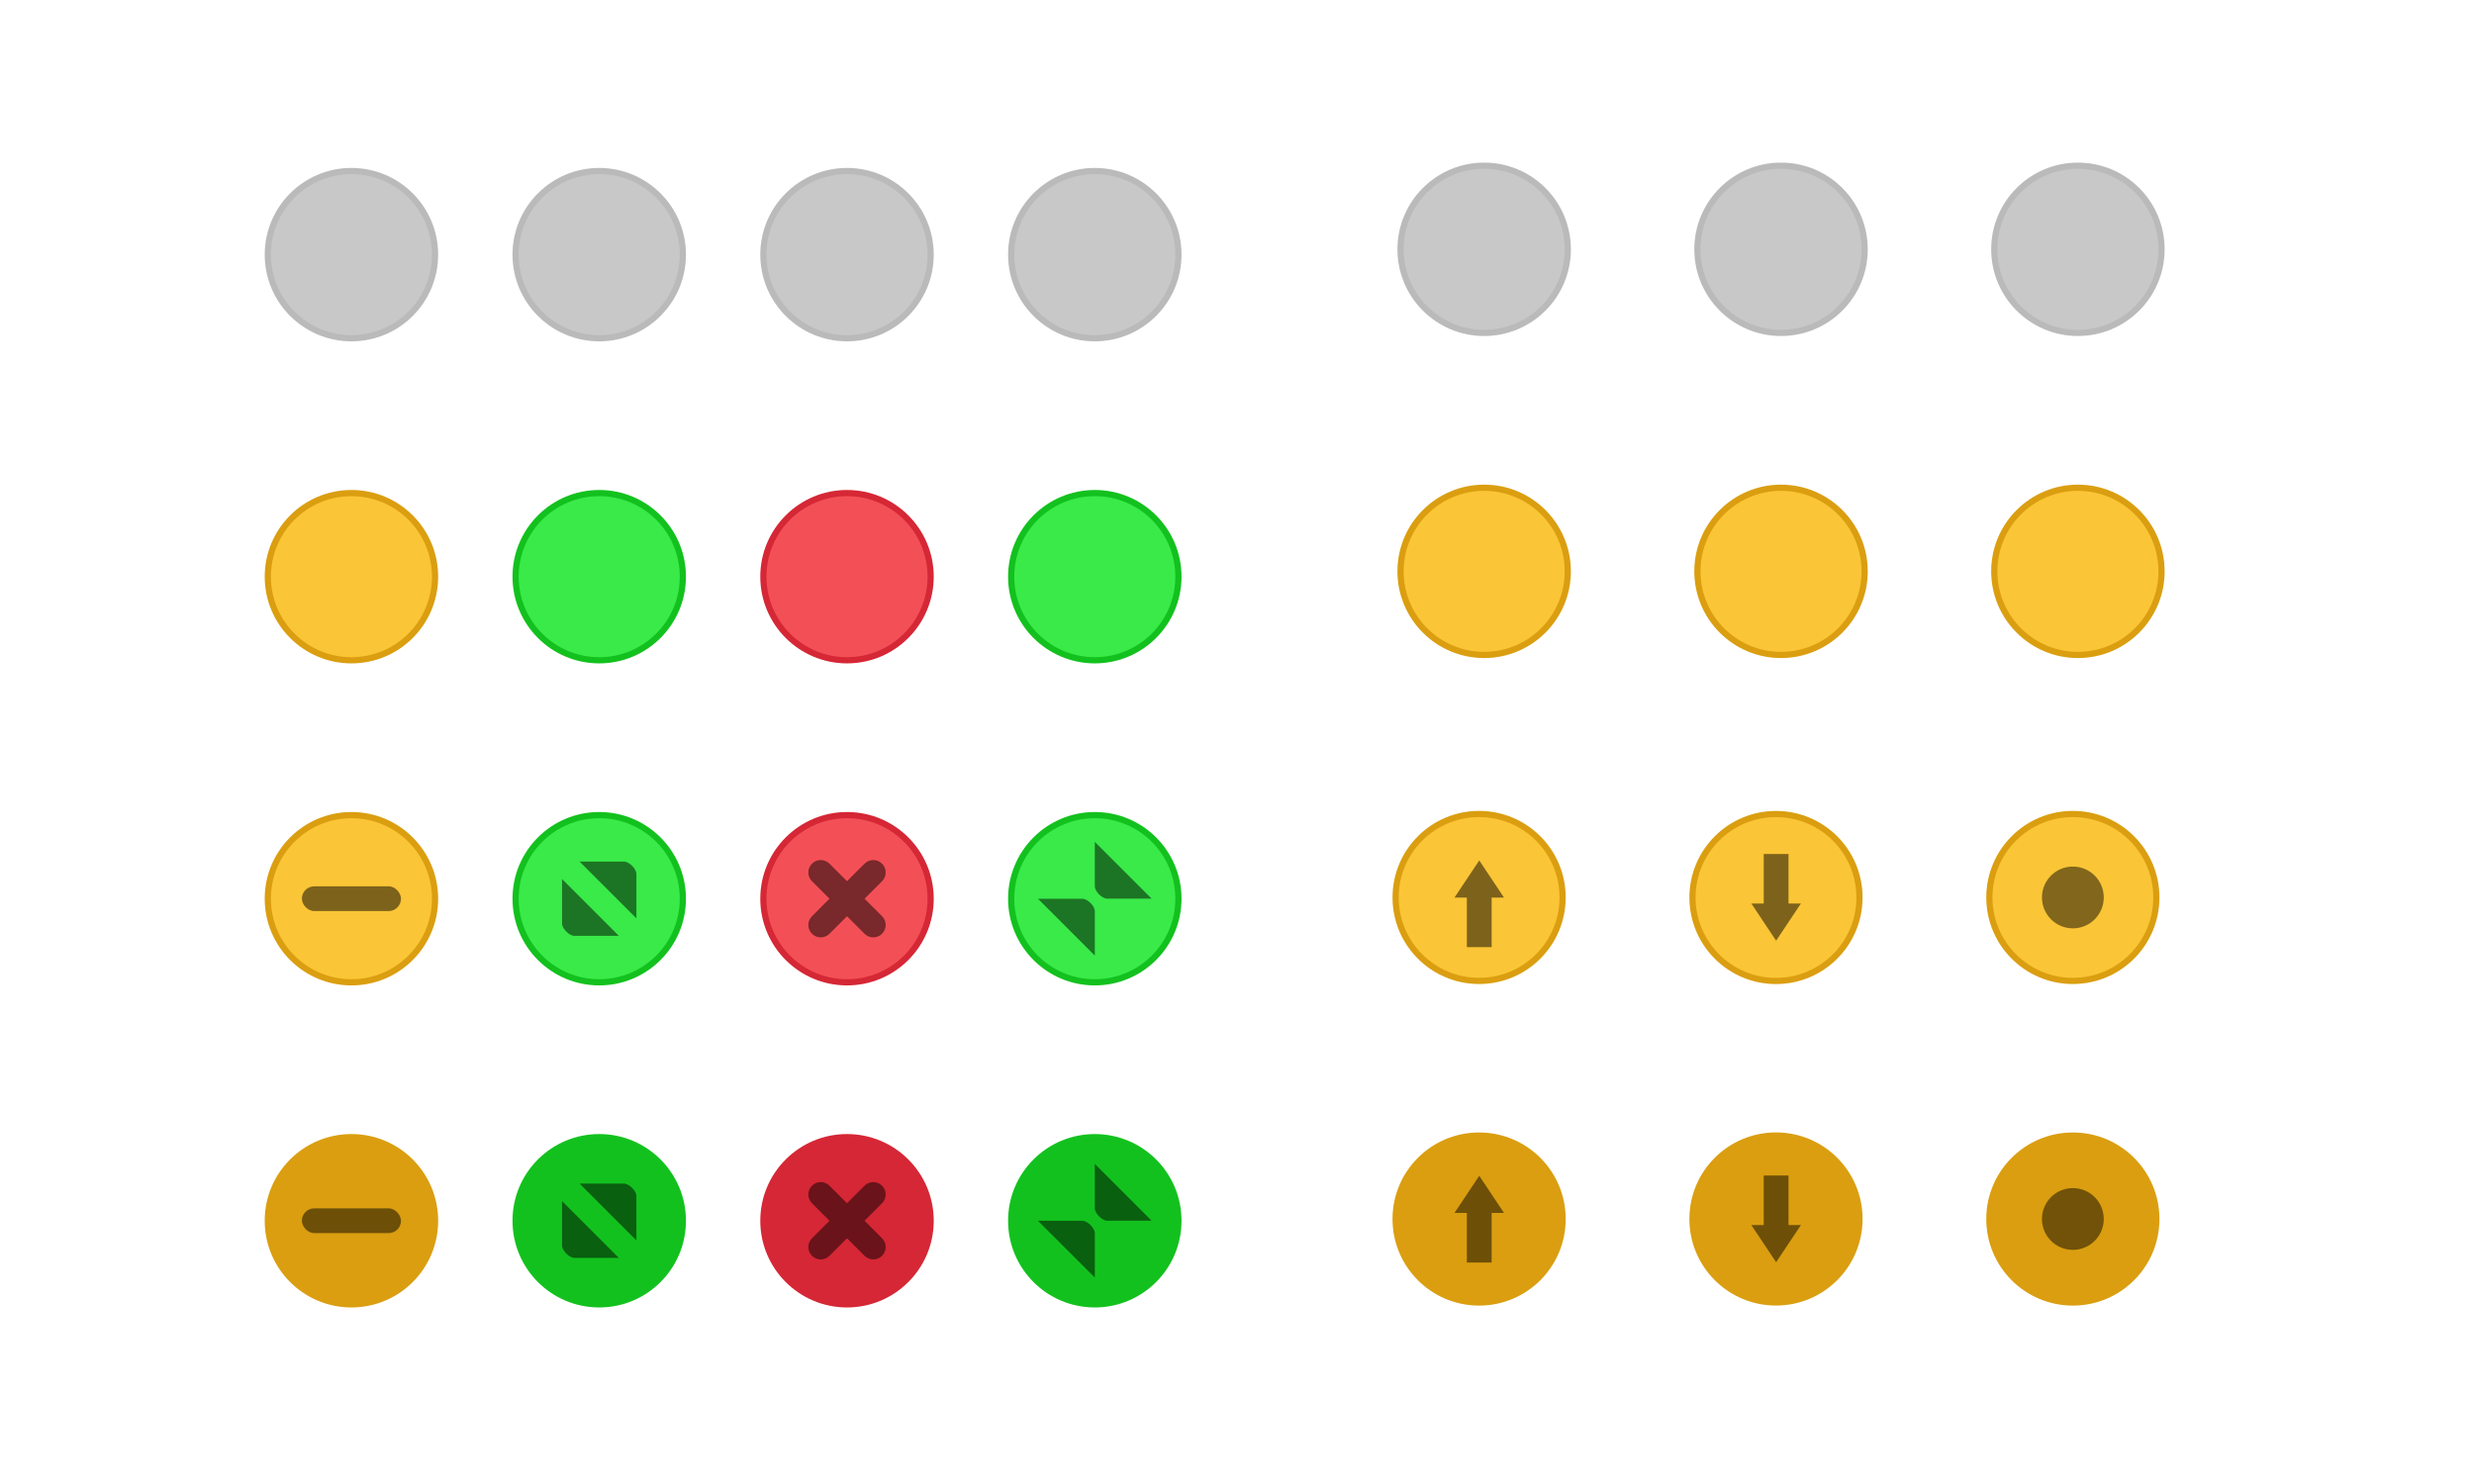<svg xmlns="http://www.w3.org/2000/svg" xmlns:svg="http://www.w3.org/2000/svg" id="svg1795" width="200" height="120" version="1.1" viewBox="0 0 52.917 31.75"><g id="layer1" transform="translate(0,-265.25)"><g id="close" display="inline" transform="matrix(0.265,0,0,0.265,-61.648,339.767)"><rect id="rect1569" width="16" height="16" x="293" y="-242.638" fill="#000" fill-opacity="1" stroke="none" stroke-dasharray="none" stroke-linejoin="miter" stroke-miterlimit="4" stroke-opacity="1" stroke-width=".474" opacity="0" paint-order="markers stroke fill" ry="0"/><g id="titlebutton-close-1" transform="translate(294,-241.638)"><g id="g6" transform="translate(-5,-1033.362)"><path id="path2" fill="#d52735" fill-opacity="1" fill-rule="evenodd" stroke="none" d="m 12,1047.362 c 3.866,0 7,-3.134 7,-7 0,-3.866 -3.134,-7 -7,-7 -3.866,0 -7,3.134 -7,7 0,3.866 3.134,7 7,7"/><path id="path4" fill="#f25056" fill-opacity="1" fill-rule="evenodd" stroke="none" d="m 12,1046.862 c 3.59,0 6.5,-2.91 6.5,-6.5 0,-3.59 -2.91,-6.5 -6.5,-6.5 -3.59,0 -6.5,2.91 -6.5,6.5 0,3.59 2.91,6.5 6.5,6.5"/></g></g></g><g id="maximize_unfocused" display="inline" transform="matrix(0.265,0,0,0.265,-61.648,339.767)"><rect id="rect1559" width="16" height="16" x="273" y="-268.638" fill="#000" fill-opacity="1" stroke="none" stroke-dasharray="none" stroke-linejoin="miter" stroke-miterlimit="4" stroke-opacity="1" stroke-width=".474" opacity="0" paint-order="markers stroke fill" ry="0"/><g id="titlebutton-maximize-backdrop-1" transform="translate(274,-267.638)"><g id="g6-5" transform="translate(-5,-1033.362)"><path id="path2-3" fill="#bababa" fill-opacity="1" fill-rule="evenodd" stroke="none" d="m 12,1047.362 c 3.866,0 7,-3.134 7,-7 0,-3.866 -3.134,-7 -7,-7 -3.866,0 -7,3.134 -7,7 0,3.866 3.134,7 7,7"/><path id="path4-5" fill="#c8c8c8" fill-opacity="1" fill-rule="evenodd" stroke="none" d="m 12,1046.862 c 3.59,0 6.5,-2.91 6.5,-6.5 0,-3.59 -2.91,-6.5 -6.5,-6.5 -3.59,0 -6.5,2.91 -6.5,6.5 0,3.59 2.91,6.5 6.5,6.5" opacity="1"/></g></g></g><g id="maximize" display="inline" transform="matrix(0.265,0,0,0.265,-61.648,339.767)"><rect id="rect1567" width="16" height="16" x="273" y="-242.638" fill="#000" fill-opacity="1" stroke="none" stroke-dasharray="none" stroke-linejoin="miter" stroke-miterlimit="4" stroke-opacity="1" stroke-width=".474" opacity="0" paint-order="markers stroke fill" ry="0"/><g id="titlebutton-maximize-1" transform="translate(274,-241.638)"><g id="g6-1" transform="translate(-5,-1033.362)"><path id="path2-2" fill="#13c11e" fill-opacity="1" fill-rule="evenodd" stroke="none" d="m 12,1047.362 c 3.866,0 7,-3.134 7,-7 0,-3.866 -3.134,-7 -7,-7 -3.866,0 -7,3.134 -7,7 0,3.866 3.134,7 7,7"/><path id="path4-70" fill="#39ea49" fill-opacity="1" fill-rule="evenodd" stroke="none" d="m 12,1046.862 c 3.59,0 6.5,-2.91 6.5,-6.5 0,-3.59 -2.91,-6.5 -6.5,-6.5 -3.59,0 -6.5,2.91 -6.5,6.5 0,3.59 2.91,6.5 6.5,6.5" opacity="1"/></g></g></g><g id="minimize_unfocused" display="inline" transform="matrix(0.265,0,0,0.265,-61.648,339.767)"><rect id="rect1557" width="16" height="16" x="253" y="-268.638" fill="#000" fill-opacity="1" stroke="none" stroke-dasharray="none" stroke-linejoin="miter" stroke-miterlimit="4" stroke-opacity="1" stroke-width=".474" opacity="0" paint-order="markers stroke fill" ry="0"/><g id="titlebutton-minimize-backdrop-1" transform="translate(254,-267.638)"><g id="g6-6" transform="translate(-5,-1033.362)"><path id="path2-26" fill="#bababa" fill-opacity="1" fill-rule="evenodd" stroke="none" d="m 12,1047.362 c 3.866,0 7,-3.134 7,-7 0,-3.866 -3.134,-7 -7,-7 -3.866,0 -7,3.134 -7,7 0,3.866 3.134,7 7,7"/><path id="path4-1" fill="#c8c8c8" fill-opacity="1" fill-rule="evenodd" stroke="none" d="m 12,1046.862 c 3.59,0 6.5,-2.91 6.5,-6.5 0,-3.59 -2.91,-6.5 -6.5,-6.5 -3.59,0 -6.5,2.91 -6.5,6.5 0,3.59 2.91,6.5 6.5,6.5" opacity="1"/></g></g></g><g id="minimize" display="inline" transform="matrix(0.265,0,0,0.265,-61.648,339.767)"><rect id="rect1565" width="16" height="16" x="253" y="-242.638" fill="#000" fill-opacity="1" stroke="none" stroke-dasharray="none" stroke-linejoin="miter" stroke-miterlimit="4" stroke-opacity="1" stroke-width=".474" opacity="0" paint-order="markers stroke fill" ry="0"/><g id="titlebutton-minimize-1" transform="translate(254,-241.638)"><g id="g6-2" transform="translate(-5,-1033.362)"><path id="path2-37" fill="#da9e10" fill-opacity="1" fill-rule="evenodd" stroke="none" d="m 12,1047.362 c 3.866,0 7,-3.134 7,-7 0,-3.866 -3.134,-7 -7,-7 -3.866,0 -7,3.134 -7,7 0,3.866 3.134,7 7,7"/><path id="path4-59" fill="#fac536" fill-opacity="1" fill-rule="evenodd" stroke="none" d="m 12,1046.862 c 3.59,0 6.5,-2.91 6.5,-6.5 0,-3.59 -2.91,-6.5 -6.5,-6.5 -3.59,0 -6.5,2.91 -6.5,6.5 0,3.59 2.91,6.5 6.5,6.5" opacity="1"/></g></g></g><g id="close_unfocused" display="inline" transform="matrix(0.265,0,0,0.265,-61.648,339.767)"><rect id="rect1561" width="16" height="16" x="293" y="-268.638" fill="#000" fill-opacity="1" stroke="none" stroke-dasharray="none" stroke-linejoin="miter" stroke-miterlimit="4" stroke-opacity="1" stroke-width=".474" opacity="0" paint-order="markers stroke fill" ry="0"/><g id="titlebutton-close-backdrop-1" transform="translate(294,-267.638)"><g id="g6-97" transform="translate(-5,-1033.362)"><path id="path2-361" fill="#bababa" fill-opacity="1" fill-rule="evenodd" stroke="none" d="m 12,1047.362 c 3.866,0 7,-3.134 7,-7 0,-3.866 -3.134,-7 -7,-7 -3.866,0 -7,3.134 -7,7 0,3.866 3.134,7 7,7"/><path id="path4-2" fill="#c8c8c8" fill-opacity="1" fill-rule="evenodd" stroke="none" d="m 12,1046.862 c 3.59,0 6.5,-2.91 6.5,-6.5 0,-3.59 -2.91,-6.5 -6.5,-6.5 -3.59,0 -6.5,2.91 -6.5,6.5 0,3.59 2.91,6.5 6.5,6.5" opacity="1"/></g></g></g><g id="unmaximize_unfocused" display="inline" transform="matrix(0.265,0,0,0.265,-61.648,339.767)"><rect id="rect1563" width="16" height="16" x="313" y="-268.638" fill="#000" fill-opacity="1" stroke="none" stroke-dasharray="none" stroke-linejoin="miter" stroke-miterlimit="4" stroke-opacity="1" stroke-width=".474" opacity="0" paint-order="markers stroke fill" ry="0"/><g id="titlebutton-restore-backdrop-1" transform="translate(314,-267.638)"><g id="g985" transform="translate(-5,-1033.362)"><path id="path981" fill="#bababa" fill-opacity="1" fill-rule="evenodd" stroke="none" d="m 12,1047.362 c 3.866,0 7,-3.134 7,-7 0,-3.866 -3.134,-7 -7,-7 -3.866,0 -7,3.134 -7,7 0,3.866 3.134,7 7,7"/><path id="path983" fill="#c8c8c8" fill-opacity="1" fill-rule="evenodd" stroke="none" d="m 12,1046.862 c 3.59,0 6.5,-2.91 6.5,-6.5 0,-3.59 -2.91,-6.5 -6.5,-6.5 -3.59,0 -6.5,2.91 -6.5,6.5 0,3.59 2.91,6.5 6.5,6.5" opacity="1"/></g></g></g><g id="unmaximize" display="inline" transform="matrix(0.265,0,0,0.265,-61.648,339.767)"><rect id="rect1571" width="16" height="16" x="313" y="-242.638" fill="#000" fill-opacity="1" stroke="none" stroke-dasharray="none" stroke-linejoin="miter" stroke-miterlimit="4" stroke-opacity="1" stroke-width=".474" opacity="0" paint-order="markers stroke fill" ry="0"/><g id="titlebutton-restore-1" transform="translate(314,-241.638)"><g id="g993" transform="translate(-5,-1033.362)"><path id="path989" fill="#13c11e" fill-opacity="1" fill-rule="evenodd" stroke="none" d="m 12,1047.362 c 3.866,0 7,-3.134 7,-7 0,-3.866 -3.134,-7 -7,-7 -3.866,0 -7,3.134 -7,7 0,3.866 3.134,7 7,7"/><path id="path991" fill="#39ea49" fill-opacity="1" fill-rule="evenodd" stroke="none" d="m 12,1046.862 c 3.59,0 6.5,-2.91 6.5,-6.5 0,-3.59 -2.91,-6.5 -6.5,-6.5 -3.59,0 -6.5,2.91 -6.5,6.5 0,3.59 2.91,6.5 6.5,6.5" opacity="1"/></g></g></g><g id="close_focused_pressed" display="inline" transform="matrix(0.265,0,0,0.265,-61.648,339.767)"><rect id="rect1586" width="16" height="16" x="293" y="-190.638" fill="#000" fill-opacity="1" stroke="none" stroke-dasharray="none" stroke-linejoin="miter" stroke-miterlimit="4" stroke-opacity="1" stroke-width=".474" opacity="0" paint-order="markers stroke fill" ry="0"/><g id="titlebutton-close-active-1" transform="translate(294,-189.638)"><g id="g6-3" transform="translate(-5,-1033.362)"><path id="path2-6" fill="#d52735" fill-opacity="1" fill-rule="evenodd" stroke="none" d="m 12,1047.362 c 3.866,0 7,-3.134 7,-7 0,-3.866 -3.134,-7 -7,-7 -3.866,0 -7,3.134 -7,7 0,3.866 3.134,7 7,7"/><path id="path4-7" fill="#000" fill-opacity="1" stroke="none" stroke-dasharray="none" stroke-linecap="round" stroke-linejoin="round" stroke-miterlimit="4" stroke-opacity="1" stroke-width="2" d="m 9.172,1037.534 c -0.392,0.392 -0.392,1.022 0,1.414 l 1.414,1.414 -1.414,1.414 c -0.392,0.392 -0.392,1.022 0,1.414 0.392,0.392 1.022,0.392 1.414,0 L 12,1041.776 l 1.414,1.414 c 0.392,0.392 1.022,0.392 1.414,0 0.392,-0.392 0.392,-1.022 0,-1.414 l -1.414,-1.414 1.414,-1.414 c 0.392,-0.392 0.392,-1.022 0,-1.414 -0.392,-0.392 -1.022,-0.392 -1.414,0 L 12,1038.948 l -1.414,-1.414 c -0.392,-0.392 -1.022,-0.392 -1.414,0 z" enable-background="new" opacity=".5"/></g></g></g><g id="close_focused_prelight" display="inline" transform="matrix(0.265,0,0,0.265,-61.648,339.767)"><rect id="rect1577" width="16" height="16" x="293" y="-216.638" fill="#000" fill-opacity="1" stroke="none" stroke-dasharray="none" stroke-linejoin="miter" stroke-miterlimit="4" stroke-opacity="1" stroke-width=".474" opacity="0" paint-order="markers stroke fill" ry="0"/><g id="titlebutton-close-hover-1" transform="translate(294,-215.638)"><g id="g8" transform="translate(-5,-1033.362)"><path id="path2-62" fill="#d52735" fill-opacity="1" fill-rule="evenodd" stroke="none" d="m 12,1047.362 c 3.866,0 7,-3.134 7,-7 0,-3.866 -3.134,-7 -7,-7 -3.866,0 -7,3.134 -7,7 0,3.866 3.134,7 7,7"/><path id="path4-9" fill="#f25056" fill-opacity="1" fill-rule="evenodd" stroke="none" d="m 12,1046.862 c 3.59,0 6.5,-2.91 6.5,-6.5 0,-3.59 -2.91,-6.5 -6.5,-6.5 -3.59,0 -6.5,2.91 -6.5,6.5 0,3.59 2.91,6.5 6.5,6.5"/><path id="path6" fill="#000" fill-opacity="1" stroke="none" stroke-dasharray="none" stroke-linecap="round" stroke-linejoin="round" stroke-miterlimit="4" stroke-opacity="1" stroke-width="2" d="m 9.172,1037.534 c -0.392,0.392 -0.392,1.022 0,1.414 l 1.414,1.414 -1.414,1.414 c -0.392,0.392 -0.392,1.022 0,1.414 0.392,0.392 1.022,0.392 1.414,0 L 12,1041.776 l 1.414,1.414 c 0.392,0.392 1.022,0.392 1.414,0 0.392,-0.392 0.392,-1.022 0,-1.414 l -1.414,-1.414 1.414,-1.414 c 0.392,-0.392 0.392,-1.022 0,-1.414 -0.392,-0.392 -1.022,-0.392 -1.414,0 L 12,1038.948 l -1.414,-1.414 c -0.392,-0.392 -1.022,-0.392 -1.414,0 z" enable-background="new" opacity=".5"/></g></g></g><g id="maximize_focused_pressed" display="inline" transform="matrix(0.265,0,0,0.265,-61.648,339.767)"><rect id="rect1584" width="16" height="16" x="273" y="-190.638" fill="#000" fill-opacity="1" stroke="none" stroke-dasharray="none" stroke-linejoin="miter" stroke-miterlimit="4" stroke-opacity="1" stroke-width=".474" opacity="0" paint-order="markers stroke fill" ry="0"/><g id="titlebutton-maximize-active-1" transform="translate(274,-189.638)"><g id="g6-9" transform="translate(-5,-1033.362)"><path id="path2-36" fill="#13c11e" fill-opacity="1" fill-rule="evenodd" stroke="none" d="m 12,1047.362 c 3.866,0 7,-3.134 7,-7 0,-3.866 -3.134,-7 -7,-7 -3.866,0 -7,3.134 -7,7 0,3.866 3.134,7 7,7"/><path id="path4-0" fill="#000" fill-opacity="1" stroke="none" stroke-dasharray="none" stroke-linecap="round" stroke-linejoin="round" stroke-miterlimit="4" stroke-opacity="1" stroke-width="2" d="M 10.414,1037.362 15,1041.948 v -3.586 c 0,-0.415 -0.585,-1 -1,-1 z M 9,1038.776 v 3.586 c 0,0.415 0.585,1 1,1 h 3.586 z" opacity=".5"/></g></g></g><g id="maximize_focused_prelight" display="inline" transform="matrix(0.265,0,0,0.265,-61.648,339.767)"><rect id="rect1575" width="16" height="16" x="273" y="-216.638" fill="#000" fill-opacity="1" stroke="none" stroke-dasharray="none" stroke-linejoin="miter" stroke-miterlimit="4" stroke-opacity="1" stroke-width=".474" opacity="0" paint-order="markers stroke fill" ry="0"/><g id="titlebutton-maximize-hover-1" transform="translate(274,-215.638)"><g id="g8-8" transform="translate(-5,-1033.362)"><path id="path2-7" fill="#13c11e" fill-opacity="1" fill-rule="evenodd" stroke="none" d="m 12,1047.362 c 3.866,0 7,-3.134 7,-7 0,-3.866 -3.134,-7 -7,-7 -3.866,0 -7,3.134 -7,7 0,3.866 3.134,7 7,7"/><path id="path4-92" fill="#39ea49" fill-opacity="1" fill-rule="evenodd" stroke="none" d="m 12,1046.862 c 3.59,0 6.5,-2.91 6.5,-6.5 0,-3.59 -2.91,-6.5 -6.5,-6.5 -3.59,0 -6.5,2.91 -6.5,6.5 0,3.59 2.91,6.5 6.5,6.5" opacity="1"/><path id="path6-0" fill="#000" fill-opacity="1" stroke="none" stroke-dasharray="none" stroke-linecap="round" stroke-linejoin="round" stroke-miterlimit="4" stroke-opacity="1" stroke-width="2" d="M 10.414,1037.362 15,1041.948 v -3.586 c 0,-0.415 -0.585,-1 -1,-1 z M 9,1038.776 v 3.586 c 0,0.415 0.585,1 1,1 h 3.586 z" opacity=".5"/></g></g></g><g id="minimize_focused_pressed" display="inline" transform="matrix(0.265,0,0,0.265,-61.648,339.767)"><rect id="rect1582" width="16" height="16" x="253" y="-190.638" fill="#000" fill-opacity="1" stroke="none" stroke-dasharray="none" stroke-linejoin="miter" stroke-miterlimit="4" stroke-opacity="1" stroke-width=".474" opacity="0" paint-order="markers stroke fill" ry="0"/><g id="titlebutton-minimize-active-1" transform="translate(254,-189.638)"><g id="g6-22" transform="translate(-5,-1033.362)"><path id="path2-8" fill="#da9e10" fill-opacity="1" fill-rule="evenodd" stroke="none" d="m 12,1047.362 c 3.866,0 7,-3.134 7,-7 0,-3.866 -3.134,-7 -7,-7 -3.866,0 -7,3.134 -7,7 0,3.866 3.134,7 7,7"/><rect id="rect4" width="8" height="2" x="8" y="1039.36" fill="#000" fill-opacity="1" stroke="none" stroke-dasharray="none" stroke-linecap="round" stroke-linejoin="round" stroke-miterlimit="4" stroke-opacity="1" stroke-width="2" opacity=".5" ry="1"/></g></g></g><g id="minimize_focused_prelight" display="inline" transform="matrix(0.265,0,0,0.265,-61.648,339.767)"><rect id="rect1573" width="16" height="16" x="253" y="-216.638" fill="#000" fill-opacity="1" stroke="none" stroke-dasharray="none" stroke-linejoin="miter" stroke-miterlimit="4" stroke-opacity="1" stroke-width=".474" opacity="0" paint-order="markers stroke fill" ry="0"/><g id="titlebutton-minimize-hover-1" transform="translate(254,-215.638)"><g id="g8-9" transform="translate(-5,-1033.362)"><path id="path2-31" fill="#da9e10" fill-opacity="1" fill-rule="evenodd" stroke="none" d="m 12,1047.362 c 3.866,0 7,-3.134 7,-7 0,-3.866 -3.134,-7 -7,-7 -3.866,0 -7,3.134 -7,7 0,3.866 3.134,7 7,7"/><path id="path4-94" fill="#fac536" fill-opacity="1" fill-rule="evenodd" stroke="none" d="m 12,1046.862 c 3.59,0 6.5,-2.91 6.5,-6.5 0,-3.59 -2.91,-6.5 -6.5,-6.5 -3.59,0 -6.5,2.91 -6.5,6.5 0,3.59 2.91,6.5 6.5,6.5" opacity="1"/><rect id="rect6" width="8" height="2" x="8" y="1039.36" fill="#000" fill-opacity="1" stroke="none" stroke-dasharray="none" stroke-linecap="round" stroke-linejoin="round" stroke-miterlimit="4" stroke-opacity="1" stroke-width="2" opacity=".5" ry="1"/></g></g></g><g id="unmaximize_focused_prelight" display="inline" transform="matrix(0.265,0,0,0.265,-61.648,339.767)"><rect id="rect1579" width="16" height="16" x="313" y="-216.638" fill="#000" fill-opacity="1" stroke="none" stroke-dasharray="none" stroke-linejoin="miter" stroke-miterlimit="4" stroke-opacity="1" stroke-width=".474" opacity="0" paint-order="markers stroke fill" ry="0"/><g id="titlebutton-restore-hover-1" transform="translate(-5.222,8.78)"><path id="path1005" fill="#13c11e" fill-opacity="1" fill-rule="evenodd" stroke="none" d="m 326.222,-210.418 c 3.866,0 7,-3.134 7,-7 0,-3.866 -3.134,-7 -7,-7 -3.866,0 -7,3.134 -7,7 0,3.866 3.134,7 7,7"/><path id="path1007" fill="#39ea49" fill-opacity="1" fill-rule="evenodd" stroke="none" d="m 326.222,-210.918 c 3.59,0 6.5,-2.91 6.5,-6.5 0,-3.59 -2.91,-6.5 -6.5,-6.5 -3.59,0 -6.5,2.91 -6.5,6.5 0,3.59 2.91,6.5 6.5,6.5" opacity="1"/><g id="g1846" transform="translate(0.008,0.077)"><path id="path1031" fill="#000" fill-opacity="1" stroke="none" stroke-dasharray="none" stroke-linecap="round" stroke-linejoin="round" stroke-miterlimit="4" stroke-opacity="1" stroke-width="2" d="m 326.214,-222.086 v 3.586 c 0,0.415 0.585,1 1,1 h 3.586 z" opacity=".5"/><path id="path1838" fill="#000" fill-opacity="1" stroke="none" stroke-dasharray="none" stroke-linecap="round" stroke-linejoin="round" stroke-miterlimit="4" stroke-opacity="1" stroke-width="2" d="m 326.215,-212.905 v -3.586 c 0,-0.415 -0.585,-1 -1,-1 h -3.586 z" opacity=".5"/></g></g></g><g id="unmaximize_focused_pressed" display="inline" transform="matrix(0.265,0,0,0.265,-61.648,339.767)"><rect id="rect1588" width="16" height="16" x="313" y="-190.638" fill="#000" fill-opacity="1" stroke="none" stroke-dasharray="none" stroke-linejoin="miter" stroke-miterlimit="4" stroke-opacity="1" stroke-width=".474" opacity="0" paint-order="markers stroke fill" ry="0"/><g id="titlebutton-restore-active-1" transform="translate(-5.222,8.78)"><path id="path997" fill="#13c11e" fill-opacity="1" fill-rule="evenodd" stroke="none" d="m 326.222,-184.418 c 3.866,0 7,-3.134 7,-7 0,-3.866 -3.134,-7 -7,-7 -3.866,0 -7,3.134 -7,7 0,3.866 3.134,7 7,7"/><g id="g1857" transform="translate(0.008,26.077)"><path id="path1853" fill="#000" fill-opacity="1" stroke="none" stroke-dasharray="none" stroke-linecap="round" stroke-linejoin="round" stroke-miterlimit="4" stroke-opacity="1" stroke-width="2" d="m 326.214,-222.086 v 3.586 c 0,0.415 0.585,1 1,1 h 3.586 z" opacity=".5"/><path id="path1855" fill="#000" fill-opacity="1" stroke="none" stroke-dasharray="none" stroke-linecap="round" stroke-linejoin="round" stroke-miterlimit="4" stroke-opacity="1" stroke-width="2" d="m 326.215,-212.905 v -3.586 c 0,-0.415 -0.585,-1 -1,-1 h -3.586 z" opacity=".5"/></g></g></g><g id="shade" display="inline" transform="matrix(0.265,0,0,0.265,-37.42,339.653)"><rect id="rect2658" width="16" height="16" x="253" y="-268.638" fill="#000" fill-opacity="1" stroke="none" stroke-dasharray="none" stroke-linejoin="miter" stroke-miterlimit="4" stroke-opacity="1" stroke-width=".474" opacity="0" paint-order="markers stroke fill" ry="0"/><g id="g2666" transform="translate(254,-267.638)"><g id="g2664" transform="translate(-5,-1033.362)"><path id="path2660" fill="#bababa" fill-opacity="1" fill-rule="evenodd" stroke="none" d="m 12,1047.362 c 3.866,0 7,-3.134 7,-7 0,-3.866 -3.134,-7 -7,-7 -3.866,0 -7,3.134 -7,7 0,3.866 3.134,7 7,7"/><path id="path2662" fill="#c8c8c8" fill-opacity="1" fill-rule="evenodd" stroke="none" d="m 12,1046.862 c 3.59,0 6.5,-2.91 6.5,-6.5 0,-3.59 -2.91,-6.5 -6.5,-6.5 -3.59,0 -6.5,2.91 -6.5,6.5 0,3.59 2.91,6.5 6.5,6.5" opacity="1"/></g></g></g><g id="shade_unfocused" display="inline" transform="matrix(0.265,0,0,0.265,-37.42,339.653)"><rect id="rect2670" width="16" height="16" x="253" y="-242.638" fill="#000" fill-opacity="1" stroke="none" stroke-dasharray="none" stroke-linejoin="miter" stroke-miterlimit="4" stroke-opacity="1" stroke-width=".474" opacity="0" paint-order="markers stroke fill" ry="0"/><g id="g2678" transform="translate(254,-241.638)"><g id="g2676" transform="translate(-5,-1033.362)"><path id="path2672" fill="#da9e10" fill-opacity="1" fill-rule="evenodd" stroke="none" d="m 12,1047.362 c 3.866,0 7,-3.134 7,-7 0,-3.866 -3.134,-7 -7,-7 -3.866,0 -7,3.134 -7,7 0,3.866 3.134,7 7,7"/><path id="path2674" fill="#fac536" fill-opacity="1" fill-rule="evenodd" stroke="none" d="m 12,1046.862 c 3.59,0 6.5,-2.91 6.5,-6.5 0,-3.59 -2.91,-6.5 -6.5,-6.5 -3.59,0 -6.5,2.91 -6.5,6.5 0,3.59 2.91,6.5 6.5,6.5" opacity="1"/></g></g></g><g id="unshade" display="inline" transform="matrix(0.265,0,0,0.265,-31.07,339.653)"><rect id="rect2708" width="16" height="16" x="253" y="-268.638" fill="#000" fill-opacity="1" stroke="none" stroke-dasharray="none" stroke-linejoin="miter" stroke-miterlimit="4" stroke-opacity="1" stroke-width=".474" opacity="0" paint-order="markers stroke fill" ry="0"/><g id="g2716" transform="translate(254,-267.638)"><g id="g2714" transform="translate(-5,-1033.362)"><path id="path2710" fill="#bababa" fill-opacity="1" fill-rule="evenodd" stroke="none" d="m 12,1047.362 c 3.866,0 7,-3.134 7,-7 0,-3.866 -3.134,-7 -7,-7 -3.866,0 -7,3.134 -7,7 0,3.866 3.134,7 7,7"/><path id="path2712" fill="#c8c8c8" fill-opacity="1" fill-rule="evenodd" stroke="none" d="m 12,1046.862 c 3.59,0 6.5,-2.91 6.5,-6.5 0,-3.59 -2.91,-6.5 -6.5,-6.5 -3.59,0 -6.5,2.91 -6.5,6.5 0,3.59 2.91,6.5 6.5,6.5" opacity="1"/></g></g></g><g id="unshade_unfocused" display="inline" transform="matrix(0.265,0,0,0.265,-31.07,339.653)"><rect id="rect2720" width="16" height="16" x="253" y="-242.638" fill="#000" fill-opacity="1" stroke="none" stroke-dasharray="none" stroke-linejoin="miter" stroke-miterlimit="4" stroke-opacity="1" stroke-width=".474" opacity="0" paint-order="markers stroke fill" ry="0"/><g id="g2728" transform="translate(254,-241.638)"><g id="g2726" transform="translate(-5,-1033.362)"><path id="path2722" fill="#da9e10" fill-opacity="1" fill-rule="evenodd" stroke="none" d="m 12,1047.362 c 3.866,0 7,-3.134 7,-7 0,-3.866 -3.134,-7 -7,-7 -3.866,0 -7,3.134 -7,7 0,3.866 3.134,7 7,7"/><path id="path2724" fill="#fac536" fill-opacity="1" fill-rule="evenodd" stroke="none" d="m 12,1046.862 c 3.59,0 6.5,-2.91 6.5,-6.5 0,-3.59 -2.91,-6.5 -6.5,-6.5 -3.59,0 -6.5,2.91 -6.5,6.5 0,3.59 2.91,6.5 6.5,6.5" opacity="1"/></g></g></g><g id="menu" display="inline" transform="matrix(0.265,0,0,0.265,-24.72,339.653)"><rect id="rect2758" width="16" height="16" x="253" y="-268.638" fill="#000" fill-opacity="1" stroke="none" stroke-dasharray="none" stroke-linejoin="miter" stroke-miterlimit="4" stroke-opacity="1" stroke-width=".474" opacity="0" paint-order="markers stroke fill" ry="0"/><g id="g2766" transform="translate(254,-267.638)"><g id="g2764" transform="translate(-5,-1033.362)"><path id="path2760" fill="#bababa" fill-opacity="1" fill-rule="evenodd" stroke="none" d="m 12,1047.362 c 3.866,0 7,-3.134 7,-7 0,-3.866 -3.134,-7 -7,-7 -3.866,0 -7,3.134 -7,7 0,3.866 3.134,7 7,7"/><path id="path2762" fill="#c8c8c8" fill-opacity="1" fill-rule="evenodd" stroke="none" d="m 12,1046.862 c 3.59,0 6.5,-2.91 6.5,-6.5 0,-3.59 -2.91,-6.5 -6.5,-6.5 -3.59,0 -6.5,2.91 -6.5,6.5 0,3.59 2.91,6.5 6.5,6.5" opacity="1"/></g></g></g><g id="menu_unfocused" display="inline" transform="matrix(0.265,0,0,0.265,-24.72,339.653)"><rect id="rect2770" width="16" height="16" x="253" y="-242.638" fill="#000" fill-opacity="1" stroke="none" stroke-dasharray="none" stroke-linejoin="miter" stroke-miterlimit="4" stroke-opacity="1" stroke-width=".474" opacity="0" paint-order="markers stroke fill" ry="0"/><g id="g2778" transform="translate(254,-241.638)"><g id="g2776" transform="translate(-5,-1033.362)"><path id="path2772" fill="#da9e10" fill-opacity="1" fill-rule="evenodd" stroke="none" d="m 12,1047.362 c 3.866,0 7,-3.134 7,-7 0,-3.866 -3.134,-7 -7,-7 -3.866,0 -7,3.134 -7,7 0,3.866 3.134,7 7,7"/><path id="path2774" fill="#fac536" fill-opacity="1" fill-rule="evenodd" stroke="none" d="m 12,1046.862 c 3.59,0 6.5,-2.91 6.5,-6.5 0,-3.59 -2.91,-6.5 -6.5,-6.5 -3.59,0 -6.5,2.91 -6.5,6.5 0,3.59 2.91,6.5 6.5,6.5" opacity="1"/></g></g></g><g id="shade_focused_prelight" transform="translate(-59.115,208.643)"><rect id="rect2694" width="4.233" height="4.233" x="88.635" y="73.692" fill="#000" fill-opacity="1" stroke="none" stroke-dasharray="none" stroke-linejoin="miter" stroke-miterlimit="4" stroke-opacity="1" stroke-width=".125" opacity="0" paint-order="markers stroke fill" ry="0"/><path id="path2696" fill="#da9e10" fill-opacity="1" fill-rule="evenodd" stroke="none" stroke-width=".265" d="m 90.752,77.66 c 1.023,0 1.852,-0.829 1.852,-1.852 0,-1.023 -0.829,-1.852 -1.852,-1.852 -1.023,0 -1.852,0.829 -1.852,1.852 0,1.023 0.829,1.852 1.852,1.852"/><path id="path2698" fill="#fac536" fill-opacity="1" fill-rule="evenodd" stroke="none" stroke-width=".265" d="m 90.752,77.528 c 0.95,0 1.72,-0.77 1.72,-1.72 0,-0.95 -0.77,-1.72 -1.72,-1.72 -0.95,0 -1.72,0.77 -1.72,1.72 0,0.95 0.77,1.72 1.72,1.72" opacity="1"/><g id="g6930" fill="#c0e3ff" fill-opacity="1" display="inline" opacity="1" transform="matrix(0.265,0,0,0.265,88.635,73.956)"><g id="g6928" fill="#c0e3ff" fill-opacity="1" display="inline" transform="translate(-81,-967)"><path id="path6926" fill="#000" fill-opacity="1" stroke="none" stroke-width="1.826" d="m 130,104 -2,3 h 1 v 4 h 2 v -4 h 1 z" baseline-shift="baseline" color="#000" direction="ltr" display="inline" enable-background="accumulate" font-family="Sans" font-size="medium" font-stretch="normal" font-style="normal" font-variant="normal" font-weight="normal" letter-spacing="normal" opacity=".5" overflow="visible" text-anchor="start" text-decoration="none" transform="translate(-41,867)" visibility="visible" word-spacing="normal" writing-mode="lr-tb" style="line-height:normal;-inkscape-font-specification:Sans;text-indent:0;text-align:start;text-decoration-line:none;text-transform:none;marker:none"/></g></g></g><g id="shade_focused_pressed" transform="translate(-59.115,208.643)"><rect id="rect2682" width="4.233" height="4.233" x="88.635" y="80.571" fill="#000" fill-opacity="1" stroke="none" stroke-dasharray="none" stroke-linejoin="miter" stroke-miterlimit="4" stroke-opacity="1" stroke-width=".125" opacity="0" paint-order="markers stroke fill" ry="0"/><path id="path2684" fill="#da9e10" fill-opacity="1" fill-rule="evenodd" stroke="none" stroke-width=".265" d="m 90.752,84.54 c 1.023,0 1.852,-0.829 1.852,-1.852 0,-1.023 -0.829,-1.852 -1.852,-1.852 -1.023,0 -1.852,0.829 -1.852,1.852 0,1.023 0.829,1.852 1.852,1.852"/><g id="g2879" fill="#c0e3ff" fill-opacity="1" display="inline" opacity="1" transform="matrix(0.265,0,0,0.265,88.635,80.703)"><g id="g2877" fill="#c0e3ff" fill-opacity="1" display="inline" transform="translate(-81,-967)"><path id="path2875" fill="#000" fill-opacity="1" stroke="none" stroke-width="1.826" d="m 130,104 -2,3 h 1 v 4 h 2 v -4 h 1 z" baseline-shift="baseline" color="#000" direction="ltr" display="inline" enable-background="accumulate" font-family="Sans" font-size="medium" font-stretch="normal" font-style="normal" font-variant="normal" font-weight="normal" letter-spacing="normal" opacity=".5" overflow="visible" text-anchor="start" text-decoration="none" transform="translate(-41,867)" visibility="visible" word-spacing="normal" writing-mode="lr-tb" style="line-height:normal;-inkscape-font-specification:Sans;text-indent:0;text-align:start;text-decoration-line:none;text-transform:none;marker:none"/></g></g></g><g id="unshade_focused_prelight" transform="matrix(1,0,0,-1,-59.38,360.26)"><rect id="rect2744" width="4.233" height="4.233" x="95.25" y="73.692" fill="#000" fill-opacity="1" stroke="none" stroke-dasharray="none" stroke-linejoin="miter" stroke-miterlimit="4" stroke-opacity="1" stroke-width=".125" opacity="0" paint-order="markers stroke fill" ry="0"/><path id="path2746" fill="#da9e10" fill-opacity="1" fill-rule="evenodd" stroke="none" stroke-width=".265" d="m 97.367,77.66 c 1.023,0 1.852,-0.829 1.852,-1.852 0,-1.023 -0.829,-1.852 -1.852,-1.852 -1.023,0 -1.852,0.829 -1.852,1.852 0,1.023 0.829,1.852 1.852,1.852"/><path id="path2748" fill="#fac536" fill-opacity="1" fill-rule="evenodd" stroke="none" stroke-width=".265" d="m 97.367,77.528 c 0.95,0 1.72,-0.77 1.72,-1.72 0,-0.95 -0.77,-1.72 -1.72,-1.72 -0.95,0 -1.72,0.77 -1.72,1.72 0,0.95 0.77,1.72 1.72,1.72" opacity="1"/><g id="g2924" fill="#c0e3ff" fill-opacity="1" display="inline" opacity="1" transform="matrix(0.265,0,0,0.265,95.25,73.824)"><g id="g2922" fill="#c0e3ff" fill-opacity="1" display="inline" transform="translate(-81,-967)"><path id="path2920" fill="#000" fill-opacity="1" stroke="none" stroke-width="1.826" d="m 130,104 -2,3 h 1 v 4 h 2 v -4 h 1 z" baseline-shift="baseline" color="#000" direction="ltr" display="inline" enable-background="accumulate" font-family="Sans" font-size="medium" font-stretch="normal" font-style="normal" font-variant="normal" font-weight="normal" letter-spacing="normal" opacity=".5" overflow="visible" text-anchor="start" text-decoration="none" transform="translate(-41,867)" visibility="visible" word-spacing="normal" writing-mode="lr-tb" style="line-height:normal;-inkscape-font-specification:Sans;text-indent:0;text-align:start;text-decoration-line:none;text-transform:none;marker:none"/></g></g></g><g id="unshade_focused_pressed" transform="matrix(1,0,0,-1,-59.38,374.018)"><rect id="rect2732" width="4.233" height="4.233" x="95.25" y="80.571" fill="#000" fill-opacity="1" stroke="none" stroke-dasharray="none" stroke-linejoin="miter" stroke-miterlimit="4" stroke-opacity="1" stroke-width=".125" opacity="0" paint-order="markers stroke fill" ry="0"/><path id="path2734" fill="#da9e10" fill-opacity="1" fill-rule="evenodd" stroke="none" stroke-width=".265" d="m 97.367,84.54 c 1.023,0 1.852,-0.829 1.852,-1.852 0,-1.023 -0.829,-1.852 -1.852,-1.852 -1.023,0 -1.852,0.829 -1.852,1.852 0,1.023 0.829,1.852 1.852,1.852"/><g id="g2946" fill="#c0e3ff" fill-opacity="1" display="inline" opacity="1" transform="matrix(0.265,0,0,0.265,95.25,80.703)"><g id="g2944" fill="#c0e3ff" fill-opacity="1" display="inline" transform="translate(-81,-967)"><path id="path2942" fill="#000" fill-opacity="1" stroke="none" stroke-width="1.826" d="m 130,104 -2,3 h 1 v 4 h 2 v -4 h 1 z" baseline-shift="baseline" color="#000" direction="ltr" display="inline" enable-background="accumulate" font-family="Sans" font-size="medium" font-stretch="normal" font-style="normal" font-variant="normal" font-weight="normal" letter-spacing="normal" opacity=".5" overflow="visible" text-anchor="start" text-decoration="none" transform="translate(-41,867)" visibility="visible" word-spacing="normal" writing-mode="lr-tb" style="line-height:normal;-inkscape-font-specification:Sans;text-indent:0;text-align:start;text-decoration-line:none;text-transform:none;marker:none"/></g></g></g><g id="menu_focused_pressed" transform="translate(-59.38,208.643)"><rect id="rect2782" width="4.233" height="4.233" x="101.6" y="80.571" fill="#000" fill-opacity="1" stroke="none" stroke-dasharray="none" stroke-linejoin="miter" stroke-miterlimit="4" stroke-opacity="1" stroke-width=".125" opacity="0" paint-order="markers stroke fill" ry="0"/><path id="path2784" fill="#da9e10" fill-opacity="1" fill-rule="evenodd" stroke="none" stroke-width=".265" d="m 103.717,84.54 c 1.023,0 1.852,-0.829 1.852,-1.852 0,-1.023 -0.829,-1.852 -1.852,-1.852 -1.023,0 -1.852,0.829 -1.852,1.852 0,1.023 0.829,1.852 1.852,1.852"/><circle id="ellipse7224" cx="103.717" cy="-82.687" r=".661" fill="#000" fill-opacity=".968" stroke="none" stroke-dasharray="none" stroke-dashoffset="0" stroke-linecap="butt" stroke-linejoin="miter" stroke-miterlimit="4" stroke-opacity="1" stroke-width="0" display="inline" opacity=".5" transform="scale(1,-1)"/></g><g id="menu_focused_prelight" transform="translate(-59.38,208.643)"><rect id="rect2794" width="4.233" height="4.233" x="101.6" y="73.692" fill="#000" fill-opacity="1" stroke="none" stroke-dasharray="none" stroke-linejoin="miter" stroke-miterlimit="4" stroke-opacity="1" stroke-width=".125" opacity="0" paint-order="markers stroke fill" ry="0"/><path id="path2796" fill="#da9e10" fill-opacity="1" fill-rule="evenodd" stroke="none" stroke-width=".265" d="m 103.717,77.66 c 1.023,0 1.852,-0.829 1.852,-1.852 0,-1.023 -0.829,-1.852 -1.852,-1.852 -1.023,0 -1.852,0.829 -1.852,1.852 0,1.023 0.829,1.852 1.852,1.852"/><path id="path2798" fill="#fac536" fill-opacity="1" fill-rule="evenodd" stroke="none" stroke-width=".265" d="m 103.717,77.528 c 0.95,0 1.72,-0.77 1.72,-1.72 0,-0.95 -0.77,-1.72 -1.72,-1.72 -0.95,0 -1.72,0.77 -1.72,1.72 0,0.95 0.77,1.72 1.72,1.72" opacity="1"/><circle id="circle3044" cx="103.717" cy="-75.808" r=".661" fill="#000" fill-opacity=".968" stroke="none" stroke-dasharray="none" stroke-dashoffset="0" stroke-linecap="butt" stroke-linejoin="miter" stroke-miterlimit="4" stroke-opacity="1" stroke-width="0" display="inline" opacity=".5" transform="scale(1,-1)"/></g></g></svg>
